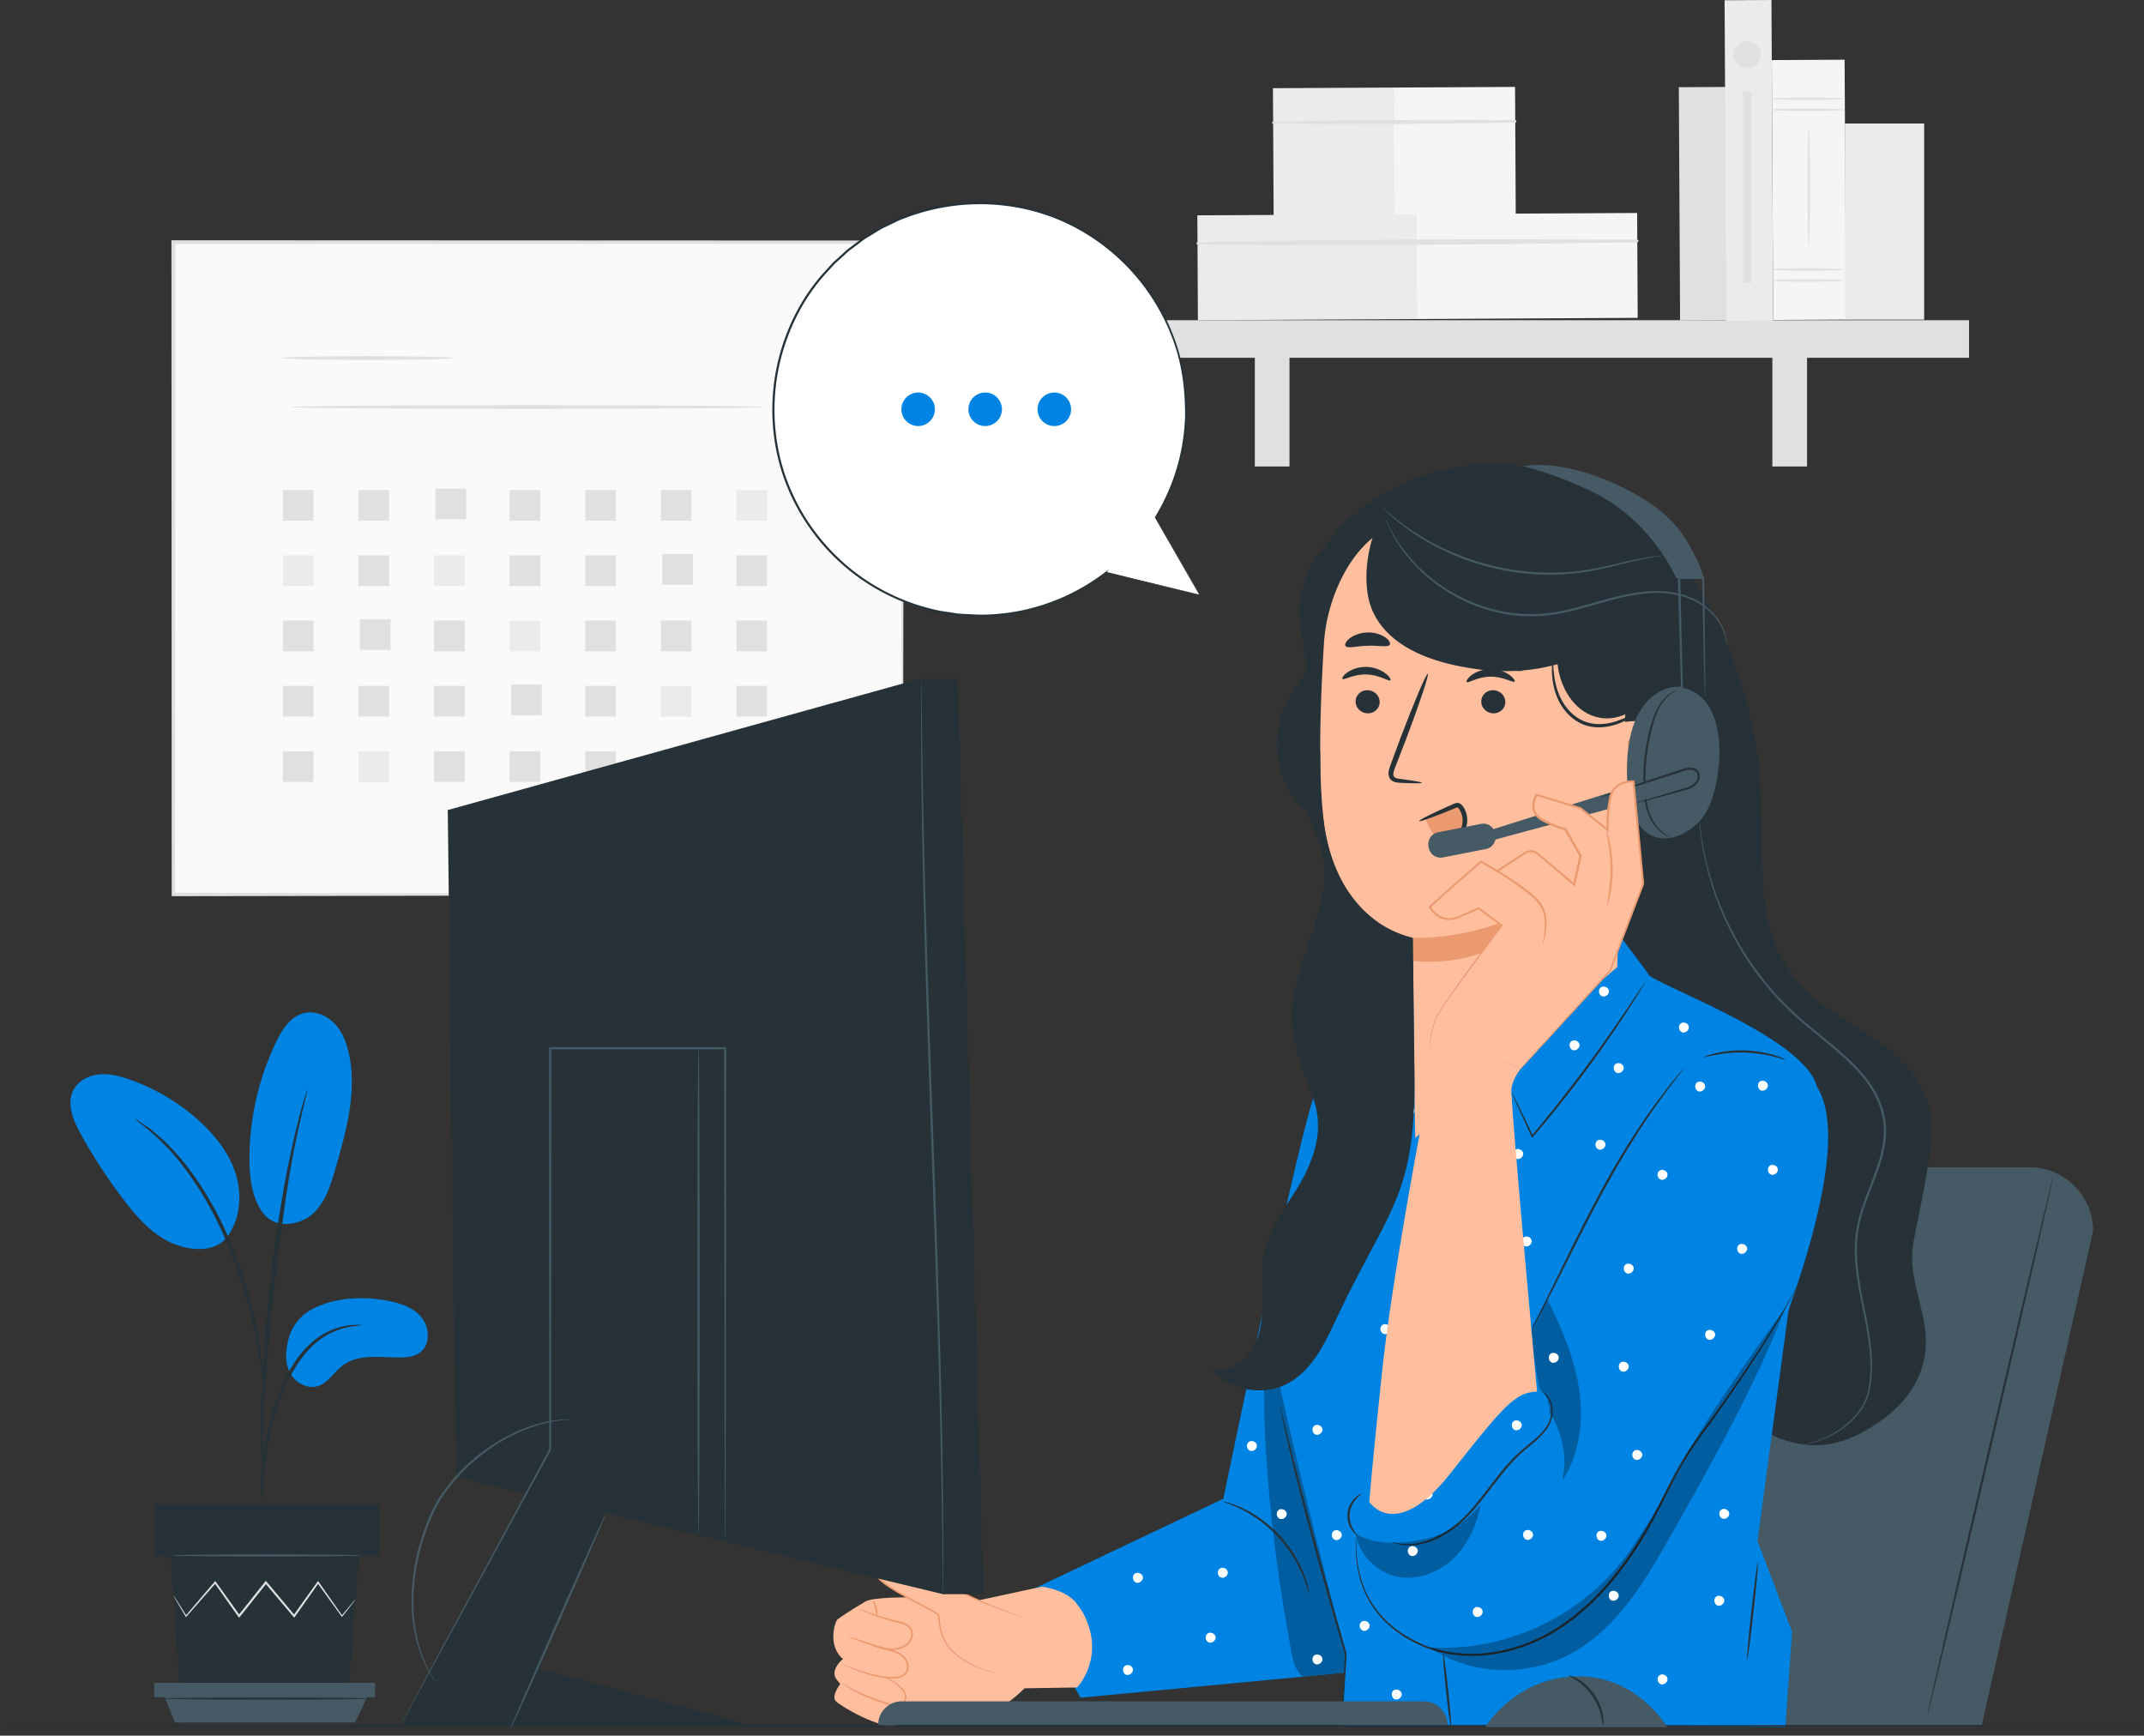 <svg width="530" height="429" fill="none" xmlns="http://www.w3.org/2000/svg"><rect width="100%" height="100%" fill="#333333" stroke="none"/><g clip-path="url(#clip0)"><path d="M223.085 59.85H42.869V221.08h180.216V59.851z" fill="#FAFAFA"/><path d="M223.086 221.09s-.031-1.038-.042-2.99c-.01-1.983-.031-4.869-.052-8.638-.021-7.568-.062-18.635-.104-32.733-.052-28.176-.124-68.426-.207-116.878l.405.405c-51.899.021-113.836.042-180.196.073h-.02l.477-.477c-.02 58.656-.041 113.856-.062 161.227l-.426-.425c53.767.093 98.761.166 130.343.218 15.8.052 28.248.083 36.761.114 4.246.021 7.506.042 9.728.052 1.09.01 1.92.021 2.512.021.582.01.883.031.883.031s-.27.021-.82.021c-.571.01-1.392.01-2.461.02-2.211.011-5.44.032-9.645.052-8.492.031-20.908.063-36.668.115-31.654.051-76.741.124-130.623.218h-.425v-.426c-.02-47.372-.042-102.571-.063-161.228v-.478h.498c66.361.031 128.298.052 180.196.073h.405v.405c-.083 48.555-.156 88.898-.207 117.126-.042 14.057-.084 25.093-.104 32.64-.021 3.738-.031 6.603-.052 8.565 0 1.921-.031 2.897-.031 2.897z" fill="#E0E0E0"/><path d="M111.97 88.504c0 .27-9.489.478-21.19.478-11.7 0-21.188-.218-21.188-.478 0-.27 9.478-.477 21.189-.477 11.7-.01 21.189.208 21.189.477zM188.329 100.61c0 .27-26.058.478-58.2.478-32.152 0-58.2-.218-58.2-.478 0-.27 26.058-.477 58.2-.477s58.2.207 58.2.477zM77.503 121.112h-7.59v7.589h7.59v-7.589zM96.19 121.112H88.6v7.589h7.59v-7.589zM115.219 120.771h-7.589v7.589h7.589v-7.589zM133.563 121.112h-7.589v7.589h7.589v-7.589zM152.262 121.112h-7.589v7.589h7.589v-7.589zM170.95 121.112h-7.59v7.589h7.59v-7.589z" fill="#E0E0E0"/><path d="M189.636 121.112h-7.589v7.589h7.589v-7.589zM77.503 137.258h-7.59v7.589h7.59v-7.589z" fill="#EBEBEB"/><path d="M96.19 137.258H88.6v7.589h7.59v-7.589z" fill="#E0E0E0"/><path d="M114.876 137.258h-7.589v7.589h7.589v-7.589z" fill="#EBEBEB"/><path d="M133.563 137.258h-7.589v7.589h7.589v-7.589zM152.262 137.258h-7.589v7.589h7.589v-7.589zM171.292 136.915h-7.589v7.589h7.589v-7.589zM189.636 137.258h-7.589v7.589h7.589v-7.589zM77.503 153.4h-7.59v7.589h7.59V153.4zM96.532 153.047h-7.59v7.589h7.59v-7.589zM114.876 153.4h-7.589v7.589h7.589V153.4z" fill="#E0E0E0"/><path d="M133.563 153.4h-7.589v7.589h7.589V153.4z" fill="#EBEBEB"/><path d="M152.262 153.4h-7.589v7.589h7.589V153.4zM170.95 153.4h-7.59v7.589h7.59V153.4zM189.636 153.4h-7.589v7.589h7.589V153.4zM77.503 169.534h-7.59v7.589h7.59v-7.589zM96.19 169.534H88.6v7.589h7.59v-7.589zM114.876 169.534h-7.589v7.589h7.589v-7.589zM133.919 169.191h-7.589v7.589h7.589v-7.589zM152.262 169.534h-7.589v7.589h7.589v-7.589z" fill="#E0E0E0"/><path d="M170.95 169.534h-7.59v7.589h7.59v-7.589z" fill="#EBEBEB"/><path d="M189.636 169.534h-7.589v7.589h7.589v-7.589zM77.503 185.676h-7.59v7.589h7.59v-7.589z" fill="#E0E0E0"/><path d="M96.19 185.676H88.6v7.589h7.59v-7.589z" fill="#EBEBEB"/><path d="M114.876 185.676h-7.589v7.589h7.589v-7.589zM133.563 185.676h-7.589v7.589h7.589v-7.589zM152.262 185.676h-7.589v7.589h7.589v-7.589zM171.292 185.335h-7.589v7.589h7.589v-7.589zM189.636 185.676h-7.589v7.589h7.589v-7.589zM426.595 21.49l-11.586.063.309 57.628 11.586-.062-.309-57.629z" fill="#E0E0E0"/><path d="M344.667 21.638l-29.993.16.171 31.81 29.992-.16-.17-31.81z" fill="#EBEBEB"/><path d="M374.527 21.482l-29.993.16.17 31.81 29.993-.16-.17-31.81z" fill="#F5F5F5"/><path d="M314.725 30.586c19.932.166 39.907.052 59.84-.28.405-.01.405-.634 0-.634-19.933-.114-39.908-.01-59.84.364-.353.01-.353.55 0 .55z" fill="#E0E0E0"/><path d="M350.48 52.93l-54.494.293.139 25.923 54.494-.292-.139-25.923z" fill="#EBEBEB"/><path d="M404.704 52.64l-54.493.291.139 25.923 54.493-.292-.139-25.923z" fill="#F5F5F5"/><path d="M296.019 60.424c36.201.405 72.526.041 108.717-.54.405-.01.405-.633 0-.633-36.201-.187-72.527-.166-108.717.623-.353.02-.353.55 0 .55zM486.751 79.141H275.638v9.292h211.113v-9.292z" fill="#E0E0E0"/><path d="M318.763 83.607h-8.565v31.695h8.565V83.607zM446.707 83.607h-8.575v31.695h8.575V83.607z" fill="#E0E0E0"/><path d="M437.907.002l-11.586.062.424 79.254 11.586-.062-.424-79.254z" fill="#EBEBEB"/><path d="M455.987 14.756l-17.992.096.345 64.232 17.992-.096-.345-64.232z" fill="#F5F5F5"/><path d="M455.863 27.128c0 .177-4.029.312-9.001.312-4.973 0-9.001-.135-9.001-.312 0-.176 4.028-.311 9.001-.311 4.972 0 9.001.135 9.001.311zM455.863 24.429c0 .176-4.029.311-9.001.311-4.973 0-9.001-.135-9.001-.311 0-.177 4.028-.312 9.001-.312 4.972 0 9.001.146 9.001.312zM455.863 69.32c0 .176-4.029.31-9.001.31-4.973 0-9.001-.134-9.001-.31 0-.177 4.028-.312 9.001-.312 4.972 0 9.001.145 9.001.311zM455.863 66.62c0 .176-4.029.311-9.001.311-4.973 0-9.001-.135-9.001-.311s4.028-.311 9.001-.311c4.972 0 9.001.145 9.001.311zM447.154 60.733c-.177 0-.312-6.479-.312-14.473 0-7.993.135-14.472.312-14.472.176 0 .311 6.479.311 14.472 0 7.994-.135 14.473-.311 14.473z" fill="#E0E0E0"/><path d="M475.652 30.524h-19.59v48.483h19.59V30.524z" fill="#EBEBEB"/><path d="M435.257 13.53a3.336 3.336 0 01-3.332 3.332 3.336 3.336 0 01-3.333-3.333 3.336 3.336 0 013.333-3.332 3.336 3.336 0 013.332 3.332zM432.953 22.686h-2.056V69.84h2.056V22.685z" fill="#E0E0E0"/><path d="M77.243 323.548c5.43-2.803 11.835-3.166 17.866-2.17 3.24.54 6.624 1.506 8.825 3.935 2.201 2.429 2.626 6.717.093 8.814-1.505 1.246-3.613 1.433-5.564 1.412-4.724-.052-9.956-.882-13.735 1.952-2.15 1.619-3.582 4.319-6.157 5.108-2.512.778-5.357-.706-6.696-2.98-1.34-2.273-1.38-5.108-.758-7.672 0 0 .654-5.575 6.126-8.399zM64.792 299.513c3.322 4.745 9.78 3.177 12.77.281 2.99-2.897 4.256-7.091 5.409-11.099 2.636-9.146 5.284-18.738 3.332-28.051-.581-2.782-1.63-5.564-3.582-7.63-1.951-2.066-4.962-3.291-7.713-2.565-3.26.862-5.274 4.049-6.738 7.081a67.005 67.005 0 00-6.613 28.695c-.01 4.63.53 9.468 3.135 13.288zM55.668 306.324c3.602-4.278 4.288-10.528 2.689-15.885-1.61-5.367-5.233-9.924-9.406-13.651a50.694 50.694 0 00-16.85-9.946c-2.44-.851-5.003-1.537-7.578-1.287-2.575.249-5.16 1.557-6.364 3.851-1.775 3.385-.073 7.485 1.765 10.828a128.42 128.42 0 0011.067 16.85c3.322 4.277 7.121 8.492 12.177 10.433 5.056 1.931 10.31 1.703 12.988-1.796" fill="#0084E4"/><path d="M64.577 371.096c.062 0 .166-.768.3-2.16.157-1.567.343-3.54.572-5.886.27-2.471.633-5.419 1.318-8.627.686-3.198 1.755-6.665 3.136-10.185 1.422-3.498 3.166-6.675 5.2-9.219 2.025-2.554 4.372-4.402 6.572-5.471a18.341 18.341 0 015.534-1.723c1.38-.146 2.149-.249 2.149-.312 0-.062-.768-.072-2.18-.031-1.402.094-3.457.447-5.772 1.506-2.326 1.027-4.818 2.906-6.936 5.512-2.138 2.596-3.934 5.845-5.388 9.406-1.401 3.582-2.46 7.08-3.114 10.351-.654 3.26-.955 6.239-1.153 8.741-.186 2.502-.259 4.526-.29 5.918-.031 1.401-.01 2.169.052 2.18z" fill="#263238"/><path d="M64.98 366.559c.031 0 .052-.342.063-.996 0-.748 0-1.703-.01-2.866-.011-2.481-.011-6.073.124-10.516.218-8.877.986-18.428 2.46-31.883 1.402-12.655 3.27-27.397 5.253-36.969.426-2.18.852-4.142 1.257-5.855.384-1.723.716-3.208 1.027-4.402l.665-2.782c.145-.644.207-.976.176-.987-.03-.01-.145.312-.342.935-.218.716-.488 1.63-.83 2.741-.374 1.193-.748 2.668-1.174 4.381a122.965 122.965 0 00-1.38 5.845c-1.963 8.679-4.029 20.815-5.524 34.311-1.474 13.496-2.149 25.778-2.2 34.675-.053 4.443.04 8.046.155 10.538.073 1.162.125 2.107.176 2.855.032.643.073.986.104.975z" fill="#263238"/><path d="M65.032 342.867c.062 0 .052-1.059-.02-2.99-.115-1.92-.375-4.692-.915-8.097-.57-3.395-1.37-7.423-2.636-11.794-.55-2.004-1.828-6.8-4.932-13.964-4.09-9.706-9.655-17.638-14.482-22.559-1.132-1.308-2.398-2.242-3.405-3.166-.52-.447-.987-.883-1.454-1.236-.477-.322-.913-.633-1.318-.913-1.589-1.09-2.482-1.662-2.513-1.61-.145.198 3.561 2.378 8.243 7.361 4.662 4.973 10.07 12.853 14.13 22.476 2.263 5.222 3.841 9.873 4.962 13.829 1.298 4.339 2.15 8.326 2.803 11.679.613 3.364.976 6.115 1.194 8.015.156 1.921.28 2.969.343 2.969zM42.13 384.666l2.378 32.526h41.786l2.377-32.526h-46.54zM93.655 371.842H38.102v12.821h55.553v-12.821z" fill="#263238"/><path d="M38.102 415.944v3.561h54.639v-3.561H38.102z" fill="#455A64"/><path d="M43.272 425.752l-2.564-6.25h50.04l-2.99 6.25H43.272z" fill="#455A64"/><path d="M87.893 395.295c.01.01-.052.114-.197.301-.166.218-.374.488-.623.831-.592.757-1.412 1.806-2.43 3.114l-.103.135-.104-.145c-1.526-2.118-3.572-4.942-5.98-8.274h.343c-1.776 2.522-3.759 5.325-5.887 8.336l-.187.26-.207-.25c-2.17-2.585-4.537-5.388-6.987-8.305h.405c-.125.156-.25.322-.385.488-2.17 2.72-4.256 5.347-6.239 7.828l-.208.259-.197-.27c-2.118-3-4.1-5.803-5.886-8.336l.342.021c-2.907 3.311-5.367 6.114-7.257 8.264l-.135.145-.093-.166c-.955-1.609-1.723-2.886-2.273-3.821-.24-.415-.426-.747-.582-1.017-.125-.229-.187-.353-.176-.363.01-.011.093.103.238.321.166.26.384.582.644.976.581.914 1.38 2.17 2.388 3.748l-.228-.021c1.858-2.18 4.277-5.014 7.142-8.367l.177-.208.166.228c1.806 2.523 3.8 5.316 5.938 8.295l-.405-.01c1.973-2.492 4.07-5.118 6.23-7.838.134-.166.259-.332.383-.478l.198-.249.207.249c2.44 2.917 4.797 5.731 6.966 8.326l-.394.011c2.149-3.001 4.153-5.793 5.948-8.295l.177-.239.166.239c2.357 3.363 4.36 6.218 5.855 8.357l-.207-.01c1.07-1.277 1.91-2.295 2.533-3.032.27-.322.498-.581.675-.789.155-.166.238-.259.249-.249z" fill="#E0E0E0"/><path d="M89.252 384.449c0 .145-10.475.26-23.38.26-12.914 0-23.39-.115-23.39-.26 0-.145 10.465-.26 23.39-.26 12.905 0 23.38.125 23.38.26z" fill="#455A64"/><path d="M91.361 419.845c0 .146-11.378.26-25.414.26-14.036 0-25.415-.114-25.415-.26 0-.145 11.379-.259 25.415-.259s25.414.114 25.414.259z" fill="#263238"/><path d="M489.906 426.346H361.401l27.497-122.11c0-8.669 7.028-15.707 15.707-15.707h97.101c8.668 0 15.707 7.028 15.707 15.707l-27.497 122.11h-.01z" fill="#455A64"/><path d="M507.509 291.029c.142.033-6.713 29.935-15.318 66.785-8.607 36.86-15.702 66.696-15.844 66.663-.141-.033 6.713-29.935 15.318-66.785 8.605-36.85 15.703-66.696 15.844-66.663zM415.791 138.932c11.773 16.788 18.635 36.97 19.528 57.453.602 13.807-1.256 28.518 5.295 40.696 9.406 17.462 29.743 16.86 35.972 35.692 2.71 8.192-2.284 26.204-3.633 34.727-1.526 9.686 4.391 17.815 2.865 27.491-1.401 8.876-8.046 15.209-16.019 19.341-7.101 3.675-13.662 3.769-21.044.717-14.067-5.825-25.777-11.971-35.806-23.432-14.078-16.092-18.324-38.371-20.732-59.622a523.044 523.044 0 013.187-140.932" fill="#263238"/><path d="M445.888 357.01s.156-.052.457-.114c.301-.073.758-.145 1.329-.311a22.283 22.283 0 004.858-1.942c1.994-1.079 4.35-2.668 6.416-5.149 1.018-1.236 1.952-2.72 2.513-4.454.529-1.734.768-3.685.882-5.71.197-4.069-.415-8.523-1.349-13.226-.904-4.713-2.129-9.738-2.43-15.178-.145-2.71-.021-5.534.592-8.326.581-2.803 1.588-5.534 2.637-8.285 1.059-2.751 2.17-5.523 2.969-8.43.758-2.907 1.225-5.99.716-9.032-.446-3.052-1.692-5.897-3.363-8.388-1.672-2.502-3.758-4.672-5.887-6.665-4.287-4.008-8.928-7.309-12.894-11.026-8.004-7.371-13.392-15.759-16.797-23.193-1.703-3.727-3.001-7.215-3.862-10.35-.499-1.547-.779-3.042-1.142-4.392-.27-1.37-.509-2.616-.727-3.737-.332-2.263-.571-4.028-.633-5.232-.042-.582-.083-1.039-.104-1.371-.021-.311-.021-.467-.021-.467s.031.156.073.467c.041.332.093.779.155 1.36.104 1.204.374 2.949.738 5.212.228 1.121.487 2.367.778 3.716.374 1.34.665 2.824 1.173 4.361.893 3.114 2.212 6.582 3.925 10.278 3.436 7.371 8.824 15.686 16.787 22.985 3.945 3.675 8.596 6.976 12.925 11.004 2.149 2.014 4.267 4.205 5.97 6.759 1.713 2.543 3 5.471 3.457 8.617.529 3.135.041 6.301-.737 9.25-.821 2.948-1.942 5.741-3.001 8.482-1.048 2.74-2.055 5.45-2.626 8.201-.602 2.741-.727 5.513-.592 8.191.28 5.378 1.485 10.393 2.367 15.127.903 4.723 1.516 9.219 1.287 13.33-.124 2.055-.373 3.997-.934 5.793-.581 1.785-1.557 3.291-2.606 4.537-2.128 2.512-4.526 4.08-6.551 5.138-2.035 1.07-3.758 1.589-4.931 1.859-1.184.27-1.817.311-1.817.311z" fill="#455A64"/><path d="M252.589 394.106l49.822-23.66s19.403-94.204 23.068-101.284c3.665-7.07 19.009-13.185 19.009-13.185l-2.564 127.571-4.547 29.421-70.264 6.655-14.524-25.518z" fill="#0084E4"/><path d="M210.063 416.427c-.27-.011-1.661.862-.498 3.042 1.163 2.19 9.593 9.426 12.074 6.904 2.481-2.523-1.308-5.596-1.308-5.596l-10.268-4.35z" fill="#FFBE9D"/><path d="M220.696 420.881s10.184 1.287 14.108 2.772c4.257 1.619 9.448.519 12.936-1.848 3.488-2.367 5.523-4.506 5.523-4.506l12.998-.207s6.239-6.468 2.533-16.103c-.644-1.681-1.339-3.01-2.979-5.076-1.547-1.672-3.987-3.021-8.192-3.748l-15.437 3.333s-23.92-1.713-28.176.301c0 0-5.347 3.166-6.997 4.495-.623.498-2.513 6.592 1.37 9.748 0 0-3.385 2.7-1.557 5.108l.882 1.069s-2.274 2.949-1.111 4.236c1.173 1.288 11.41 7.278 15.064 5.856 3.675-1.423.654-4.807-.965-5.43z" fill="#FFBE9D"/><path d="M210.957 404.799c.01-.031.456.146 1.266.457.81.311 1.973.747 3.447 1.215.737.238 1.547.467 2.419.706.872.238 1.827.425 2.813.747.976.322 2.035.789 2.803 1.692.737.872 1.236 2.18.748 3.416-.239.612-.727 1.069-1.267 1.36-.55.28-1.131.415-1.702.477-1.153.104-2.222-.031-3.25-.176-2.045-.311-3.82-.862-5.274-1.37a55.197 55.197 0 01-3.415-1.35c-.8-.343-1.225-.55-1.215-.571.01-.031.467.125 1.277.426.81.29 1.983.737 3.447 1.214 1.464.478 3.228.987 5.242 1.277.997.125 2.077.249 3.146.146.53-.063 1.069-.187 1.547-.436.467-.25.872-.644 1.069-1.142.405-1.018-.01-2.191-.674-2.99-.675-.81-1.672-1.267-2.606-1.589-.955-.322-1.911-.519-2.783-.778a43.577 43.577 0 01-5.834-2.098c-.8-.384-1.215-.612-1.204-.633z" fill="#EB996E"/><path d="M211.871 397.426c.011-.031.457.145 1.257.456.799.312 1.962.758 3.426 1.236a59.082 59.082 0 005.18 1.484c.976.25 2.097.447 3.021 1.225.457.385.8.945.883 1.568a3.324 3.324 0 01-.26 1.817c-.509 1.163-1.588 1.91-2.668 2.274-1.09.373-2.222.394-3.249.259-2.066-.311-3.759-1.048-5.222-1.516-1.402-.488-2.565-.892-3.447-1.204-.81-.291-1.256-.467-1.246-.498.01-.031.467.093 1.298.342.893.281 2.066.644 3.488 1.08 1.474.426 3.198 1.132 5.18 1.412.987.125 2.046.093 3.063-.26.997-.342 1.962-1.027 2.409-2.045.467-1.007.311-2.242-.509-2.896-.789-.675-1.869-.903-2.845-1.153a56.172 56.172 0 01-5.191-1.578 48.502 48.502 0 01-3.384-1.37c-.768-.384-1.194-.602-1.184-.633z" fill="#EB996E"/><path d="M216.782 399.535c-.125 0-.187-.934-.467-2.045-.26-1.111-.623-1.972-.52-2.035.094-.052.655.758.935 1.931.291 1.173.166 2.16.052 2.149z" fill="#EB996E"/><path d="M252.731 399.831l-9.084-3.499s-25.217-11.772-25.643-11.129c-.425.633-1.796.571-1.495 3.644.301 3.073 14.991 9.271 15.459 10.34.467 1.07-.312 6.447 5.118 10.309 5.429 3.862 9.343 3.945 9.343 3.945" fill="#FFBE9D"/><path d="M246.431 413.437c0 .01-.072.01-.218.01-.145-.01-.353-.021-.633-.062-.55-.073-1.36-.239-2.356-.571-1.007-.322-2.201-.82-3.52-1.537-1.308-.727-2.782-1.599-4.184-2.896-1.401-1.288-2.543-3.136-3.093-5.305-.291-1.08-.395-2.253-.54-3.395a2.196 2.196 0 00-.094-.395c-.031-.083-.124-.155-.239-.238a9.657 9.657 0 00-.737-.478c-.519-.301-1.059-.592-1.598-.893-2.191-1.163-4.516-2.346-6.863-3.696-1.173-.675-2.356-1.391-3.498-2.211-.571-.415-1.132-.851-1.641-1.37a4.807 4.807 0 01-.695-.872c-.083-.177-.177-.353-.208-.571-.041-.208-.031-.374-.052-.561-.031-.727 0-1.505.384-2.191.198-.342.519-.602.8-.799a1.78 1.78 0 00.353-.301c.031-.021-.021.01.083-.083.114-.073.135-.052.176-.052.094-.01.114.01.177.01.093.021.187.042.27.063 1.37.425 2.616.965 3.872 1.484a348.861 348.861 0 017.143 3.125 852.876 852.876 0 0111.98 5.513c.851.394 1.661.799 2.429 1.121.79.311 1.527.602 2.222.872 1.381.55 2.564 1.017 3.551 1.412.944.384 1.702.685 2.242.903.239.104.426.177.582.249.124.063.197.094.186.094 0 .01-.072-.011-.207-.052-.156-.052-.353-.125-.592-.208-.55-.197-1.308-.477-2.274-.83-.996-.374-2.2-.82-3.581-1.34-.696-.259-1.443-.55-2.232-.84-.789-.322-1.589-.717-2.45-1.101-3.426-1.547-7.496-3.395-12.022-5.43a386.066 386.066 0 00-7.143-3.104c-1.246-.508-2.523-1.059-3.821-1.464-.083-.02-.155-.041-.238-.051a.818.818 0 01-.083-.011c0-.01 0 .031-.011-.031-.031-.083 0-.062-.021-.104l-.031-.031c.291.197.073.062.135.114l-.02.031c-.135.177-.302.291-.436.395-.291.208-.53.394-.686.675-.322.55-.363 1.266-.332 1.952.021.373.042.654.208.934.166.28.384.55.623.789.477.488 1.027.913 1.588 1.329 1.121.799 2.294 1.515 3.457 2.19 2.336 1.35 4.651 2.533 6.842 3.707.55.301 1.09.591 1.609.903.259.156.519.311.768.508.114.094.27.208.353.405.062.166.094.322.114.468.146 1.193.229 2.304.509 3.363.529 2.108 1.609 3.914 2.959 5.181 1.339 1.277 2.813 2.169 4.09 2.907a22.98 22.98 0 003.457 1.588c.987.343 1.776.529 2.315.633.27.052.478.083.623.104.177.031.249.031.249.042zM218.619 414.619c.01-.021.363.042.965.28a9.749 9.749 0 012.378 1.371c.457.363.934.789 1.37 1.329.415.539.841 1.266.737 2.117-.114.862-.851 1.547-1.682 1.817-.861.291-1.785.156-2.647-.083-3.384-1.028-6.322-2.273-8.357-3.353a25.039 25.039 0 01-2.346-1.391c-.54-.364-.821-.582-.8-.602.021-.032.332.145.883.467.56.311 1.37.758 2.398 1.266 2.055 1.007 5.004 2.201 8.336 3.219.82.228 1.672.342 2.398.093.727-.228 1.329-.799 1.423-1.474.104-.685-.239-1.339-.623-1.848-.395-.519-.862-.945-1.287-1.319-1.755-1.453-3.188-1.806-3.146-1.889z" fill="#EB996E"/><path opacity=".3" d="M337.013 413.001c-8.16-27.522-15.355-62.965-23.515-90.487-2.979 25.404.748 58.947 5.43 84.102.55 2.948.799 5.834 3.083 7.776l15.002-1.391z" fill="#000"/><path d="M323.653 394.105c-.115.021-.457-1.796-1.558-4.547-.54-1.381-1.339-2.959-2.336-4.63a35.866 35.866 0 00-3.83-5.056 36.267 36.267 0 00-4.755-4.205c-1.599-1.131-3.115-2.034-4.444-2.678-2.657-1.308-4.453-1.786-4.412-1.89.01-.031.457.073 1.267.301.405.104.892.26 1.443.478.55.218 1.204.436 1.868.768 1.371.602 2.928 1.495 4.568 2.616a33.746 33.746 0 014.869 4.236 33.296 33.296 0 013.862 5.16c.997 1.713 1.765 3.332 2.274 4.744.291.696.457 1.35.633 1.921.187.571.291 1.069.374 1.474.135.851.208 1.308.177 1.308z" fill="#263238"/><path d="M339.205 254.689s-26.1 58.293-26.1 68.996c0 10.704 19.559 85.068 19.559 85.068-.186 2.949-.944 17.774-.944 17.774l109.62.373 1.672-23.566-8.555-22.456 8.544-63.474s5.752-36.855 6.261-47.164c.643-12.894-43.053-27.843-41.86-29.629l-7.547-10.101-43.219 35.09-8.544-24.667-10.237 9.676 1.35 4.08z" fill="#0084E4"/><path d="M410.995 270.199c-11.867 20.078-33.575 56.663-33.575 56.663l-38.91 44.361s-2.544 22.549 2.543 29.453 13.818 11.638 13.818 11.638 10.278 0 23.318-10.911c13.049-10.911 49.043-55.999 49.043-55.999l12.364-14.908s14.742-36.212 11.991-54.65c-1.059-7.111-4.09-10.06-8.118-13.319-10.154-8.181-25.84-3.551-32.474 7.672z" fill="#0084E4"/><path d="M444.173 317.903c.01 0-.052.145-.176.415-.146.291-.333.686-.571 1.184a101.5 101.5 0 01-2.388 4.454c-2.149 3.83-5.482 9.25-9.852 15.769-2.191 3.26-4.631 6.8-7.309 10.559-2.658 3.779-5.741 7.63-8.264 12.157-2.575 4.485-4.796 9.468-7.547 14.42-2.752 4.942-6.001 9.852-9.884 14.441-3.893 4.578-8.295 8.565-13.112 11.586-4.796 3.042-10.029 5.014-15.178 5.876-5.149.893-10.226.602-14.701-.623-2.252-.592-4.329-1.495-6.218-2.523-1.9-1.017-3.623-2.18-5.118-3.467-1.516-1.267-2.814-2.648-3.862-4.091-1.09-1.412-1.89-2.896-2.554-4.318-1.277-2.876-1.817-5.544-2.087-7.724-.218-2.191-.228-3.904-.177-5.056.032-.561.063-.997.073-1.319.021-.291.031-.446.042-.446.01 0 .01.155.01.446-.01.322-.01.758-.021 1.308-.02 1.153.021 2.855.281 5.025.311 2.159.872 4.807 2.159 7.631.675 1.391 1.474 2.855 2.554 4.235 1.038 1.412 2.336 2.762 3.831 3.997 1.484 1.267 3.197 2.398 5.076 3.395 1.88 1.007 3.914 1.879 6.136 2.461 4.423 1.183 9.427 1.453 14.503.56 5.087-.872 10.237-2.813 14.971-5.834 4.755-2.99 9.115-6.946 12.977-11.493 3.851-4.558 7.091-9.437 9.842-14.347 2.751-4.911 4.973-9.905 7.578-14.41 2.544-4.558 5.669-8.42 8.327-12.168a470.441 470.441 0 007.36-10.506c4.402-6.489 7.786-11.866 9.987-15.656a116.788 116.788 0 002.471-4.401c.26-.488.467-.872.623-1.153.125-.249.208-.384.218-.384z" fill="#263238"/><path d="M336.558 369.219c.041.083-.55.415-1.267 1.214-.716.779-1.505 2.097-1.661 3.707-.145 1.609.395 3.052.955 3.945.561.913 1.08 1.36 1.028 1.422-.031.052-.664-.301-1.339-1.215-.675-.893-1.329-2.439-1.173-4.204.166-1.765 1.09-3.167 1.92-3.925.831-.778 1.516-.996 1.537-.944zM343.711 381.004c.011-.02.218.032.613.146.197.052.436.135.726.197.301.052.634.114 1.007.187 1.516.249 3.79.218 6.416-.592 2.617-.841 5.534-2.45 8.264-4.858 2.731-2.409 5.181-5.627 7.745-8.981 2.554-3.374 5.129-6.54 7.973-8.918 1.412-1.183 2.793-2.232 3.956-3.363 1.152-1.121 2.076-2.336 2.595-3.582.976-2.554.322-4.962-.602-6.125-.955-1.204-1.921-1.329-1.879-1.402 0-.02.218.032.602.177.374.176.924.477 1.433 1.1 1.017 1.194 1.775 3.675.789 6.395-.53 1.329-1.475 2.596-2.637 3.759-1.163 1.173-2.554 2.242-3.945 3.426-2.783 2.356-5.316 5.492-7.87 8.866-2.564 3.363-5.045 6.592-7.838 9.032-2.793 2.429-5.793 4.038-8.482 4.848-2.699.789-5.035.758-6.561.436-.374-.083-.706-.166-1.007-.239-.291-.083-.53-.187-.716-.249-.385-.166-.582-.249-.582-.26zM416.278 264.031c.011.011-.135.229-.436.623-.332.436-.778 1.007-1.329 1.734-1.183 1.474-2.813 3.675-4.796 6.416-3.935 5.502-8.98 13.392-13.849 22.497-4.89 9.095-8.949 17.535-12.053 23.556-1.547 3.021-2.814 5.451-3.727 7.112-.436.789-.789 1.422-1.059 1.91-.249.436-.384.654-.405.644-.021-.011.093-.25.301-.696.249-.498.56-1.142.965-1.952.872-1.754 2.087-4.194 3.572-7.184 3.01-6.063 7.007-14.534 11.918-23.649 4.879-9.126 9.987-17.006 14.015-22.466 2.025-2.72 3.706-4.89 4.942-6.323.581-.695 1.048-1.246 1.412-1.671.332-.374.509-.561.529-.551z" fill="#263238"/><path opacity=".3" d="M335.27 379.195c5.066 2.741 10.621 2.45 16.268 1.339 5.648-1.11 10.88-4.235 14.535-8.689-.987 4.931-3.094 9.759-6.697 13.268-3.602 3.509-8.803 5.554-13.755 4.651-4.952-.903-9.946-5.554-10.351-10.569zM383.13 349.246c3.187 4.879 4.319 11.046 3.083 16.735 4.288-6.561 5.295-14.877 4.142-22.632-1.152-7.755-4.308-15.064-7.817-22.082 0 0-3.872 6.53-3.904 7.257-.186 3.768 1.205 10.88 1.931 14.586 1.952 1.838 2.876 4.703 2.357 7.329M352.421 406.366c10.319 8.045 25.622 8.419 36.917 1.816 10.87-6.364 17.566-17.825 23.774-28.778 9.613-16.963 21.355-37.945 28.228-56.196 0 0-19.258 26.276-25.062 37.603-4.381 8.544-7.744 14.181-13.132 22.123-10.839 15.967-30.46 25.518-49.718 24.221" fill="#000"/><path d="M331.716 426.528c-.01 0-.021-.115-.021-.322 0-.249.011-.561.021-.945.031-.882.073-2.087.135-3.602.145-3.156.353-7.589.592-12.915l.01.072a1053.612 1053.612 0 01-6.302-21.936c-2.99-10.818-5.512-20.66-7.215-27.813-.851-3.581-1.505-6.478-1.921-8.492-.197-.966-.353-1.744-.477-2.315-.104-.53-.145-.81-.125-.82.021 0 .104.27.239.789.145.571.332 1.339.571 2.294.509 2.045 1.215 4.921 2.087 8.451 1.796 7.132 4.37 16.943 7.36 27.76a1848.023 1848.023 0 006.209 21.958l.01.041v.031c-.322 5.326-.592 9.749-.779 12.905-.103 1.505-.186 2.71-.249 3.592-.031.384-.062.685-.083.945-.031.207-.052.322-.062.322zM441.379 261.906c-.031.083-1.121-.301-2.927-.748a34.514 34.514 0 00-7.153-.986 34.423 34.423 0 00-7.205.561c-1.827.342-2.938.654-2.959.571-.01-.031.259-.156.747-.332.488-.187 1.225-.395 2.139-.623 1.827-.447 4.423-.81 7.298-.727 2.876.093 5.44.613 7.236 1.163.904.27 1.61.529 2.098.747.487.208.747.343.726.374zM406.665 242.76c.021.011-.083.198-.28.54-.229.395-.53.883-.883 1.485a207.406 207.406 0 01-3.394 5.378 299.43 299.43 0 01-12.105 17.161 302.129 302.129 0 01-11.047 13.683l-.218.259-.145-.311c-1.505-3.302-2.751-6.042-3.665-8.025-.405-.914-.726-1.661-.976-2.232-.218-.519-.321-.789-.301-.8.021-.01.166.249.426.748l1.09 2.18c.945 1.962 2.253 4.672 3.831 7.952l-.363-.052a389.154 389.154 0 0010.942-13.724c4.962-6.52 9.208-12.604 12.219-17.047 1.464-2.18 2.668-3.976 3.54-5.284.395-.582.717-1.059.966-1.433.218-.322.342-.488.363-.478zM431.89 410.166c-.145-.021.332-5.409 1.059-12.032.737-6.634 1.453-11.991 1.599-11.981.145.021-.332 5.409-1.059 12.033-.727 6.634-1.443 11.991-1.599 11.98zM356.76 408.753c.145-.021.705 4.039 1.235 9.043.54 5.014.851 9.084.696 9.105-.146.02-.706-4.039-1.236-9.043-.529-5.014-.841-9.094-.695-9.105z" fill="#263238"/><path d="M412.207 290.173c-.135-.862-1.329-1.329-2.014-.799l-.073.062c-.643.581-.405 1.837.416 2.128.82.291 1.806-.529 1.671-1.391zM401.381 263.794c-.135-.861-1.329-1.328-2.014-.799l-.073.062c-.643.582-.405 1.838.415 2.129.831.28 1.807-.54 1.672-1.392zM376.537 285.032c-.135-.862-1.329-1.329-2.014-.8l-.073.063c-.644.581-.405 1.837.415 2.128.831.291 1.807-.53 1.672-1.391zM349.679 274.372c-.135-.862-1.328-1.329-2.014-.799l-.072.062c-.644.581-.405 1.838.415 2.128.831.281 1.817-.54 1.671-1.391zM344.934 263.857c-.135-.862-1.329-1.329-2.014-.8l-.072.062c-.644.582-.405 1.838.415 2.129.82.28 1.806-.54 1.671-1.391zM346.991 251.701c-.135-.862-1.329-1.329-2.014-.8l-.073.062c-.643.582-.404 1.838.416 2.129.83.28 1.816-.53 1.671-1.391zM332.123 268.415c-.135-.862-1.329-1.329-2.014-.799l-.073.062c-.643.581-.404 1.838.416 2.128.82.281 1.806-.529 1.671-1.391zM366.569 273.229c-.134-.862-1.328-1.329-2.014-.799l-.072.062c-.644.581-.405 1.838.415 2.128.831.291 1.817-.529 1.671-1.391zM337.408 294.895c-.135-.861-1.329-1.329-2.014-.799l-.073.062c-.643.582-.405 1.838.416 2.129.82.28 1.806-.53 1.671-1.392zM310.705 357.207c-.135-.862-1.328-1.329-2.014-.799l-.072.062c-.644.581-.405 1.838.415 2.128.82.281 1.806-.529 1.671-1.391zM320.237 321.268c-.135-.862-1.329-1.329-2.014-.8l-.073.063c-.644.581-.405 1.837.415 2.128.82.29 1.807-.53 1.672-1.391zM390.449 258.167c-.135-.862-1.329-1.329-2.014-.8l-.073.062c-.643.582-.405 1.838.416 2.129.83.28 1.816-.53 1.671-1.391zM423.971 329.73c-.135-.862-1.329-1.329-2.014-.8l-.073.062c-.644.582-.405 1.838.415 2.129.82.28 1.807-.54 1.672-1.391zM437.021 268.144c-.135-.862-1.329-1.329-2.014-.8l-.072.063c-.644.581-.405 1.837.415 2.128.83.28 1.806-.53 1.671-1.391zM431.893 308.475c-.135-.861-1.329-1.328-2.014-.799l-.073.062c-.643.582-.405 1.838.416 2.129.83.28 1.816-.54 1.671-1.392zM402.616 337.597c-.135-.862-1.329-1.329-2.014-.799l-.073.062c-.644.581-.405 1.837.415 2.128.821.28 1.807-.54 1.672-1.391zM403.851 313.355c-.135-.861-1.329-1.329-2.014-.799l-.073.062c-.644.582-.405 1.838.415 2.128.82.281 1.807-.539 1.672-1.391zM421.509 268.351c-.135-.862-1.329-1.329-2.014-.799l-.073.062c-.644.581-.405 1.838.415 2.128.831.291 1.807-.529 1.672-1.391zM397.726 244.868c-.135-.862-1.329-1.329-2.014-.8l-.073.062c-.643.582-.405 1.838.416 2.129.83.28 1.816-.53 1.671-1.391zM396.863 282.73c-.135-.862-1.329-1.329-2.014-.8l-.073.062c-.643.582-.404 1.838.416 2.129.83.28 1.806-.53 1.671-1.391zM366.509 398.226c-.135-.862-1.329-1.329-2.014-.799l-.073.062c-.644.581-.405 1.838.415 2.128.82.281 1.807-.529 1.672-1.391zM331.677 379.227c-.135-.861-1.329-1.328-2.014-.799l-.072.062c-.644.582-.405 1.838.415 2.129.82.29 1.806-.53 1.671-1.392zM303.512 388.54c-.135-.861-1.329-1.329-2.014-.799l-.072.062c-.644.582-.405 1.838.415 2.128.83.281 1.806-.529 1.671-1.391zM300.501 404.58c-.135-.861-1.329-1.328-2.014-.799l-.073.062c-.644.582-.405 1.838.415 2.129.82.28 1.807-.53 1.672-1.392zM326.9 409.959c-.135-.862-1.329-1.329-2.014-.799l-.073.062c-.643.581-.404 1.838.416 2.128.83.281 1.806-.54 1.671-1.391zM318.077 374.036c-.135-.861-1.329-1.328-2.014-.799l-.073.062c-.643.582-.405 1.838.416 2.129.82.28 1.806-.54 1.671-1.392zM350.469 383.164c-.135-.862-1.329-1.329-2.015-.8l-.072.063c-.644.581-.405 1.837.415 2.128.82.28 1.806-.53 1.672-1.391zM427.469 373.974c-.135-.861-1.329-1.328-2.014-.799l-.073.062c-.643.582-.405 1.838.416 2.129.83.28 1.816-.53 1.671-1.392zM379.829 419.633c-.135-.862-1.329-1.329-2.015-.799l-.072.062c-.644.581-.405 1.838.415 2.128.82.281 1.806-.54 1.672-1.391zM400.144 394.22c-.135-.861-1.329-1.329-2.014-.799l-.073.062c-.643.582-.405 1.838.416 2.128.83.281 1.816-.539 1.671-1.391zM412.217 414.889c-.135-.862-1.329-1.329-2.014-.8l-.073.063c-.643.581-.405 1.837.415 2.128.821.28 1.807-.54 1.672-1.391zM378.633 306.64c-.134-.862-1.328-1.329-2.014-.799l-.072.062c-.644.581-.405 1.837.415 2.128.82.291 1.806-.529 1.671-1.391zM405.958 359.41c-.134-.862-1.328-1.329-2.014-.8l-.072.063c-.644.581-.405 1.837.415 2.128.831.28 1.817-.53 1.671-1.391zM397.104 379.393c-.135-.862-1.329-1.329-2.014-.799l-.073.062c-.644.581-.405 1.838.415 2.128.82.291 1.807-.529 1.672-1.391zM426.245 395.445c-.135-.862-1.329-1.329-2.014-.799l-.073.062c-.643.581-.405 1.838.416 2.128.82.291 1.806-.529 1.671-1.391zM346.502 418.626c-.135-.862-1.329-1.329-2.014-.8l-.072.062c-.644.582-.405 1.838.415 2.129.82.28 1.806-.53 1.671-1.391zM280.059 412.563c-.135-.862-1.329-1.329-2.014-.8l-.073.062c-.644.582-.405 1.838.415 2.129.82.28 1.807-.54 1.672-1.391zM338.571 401.652c-.135-.862-1.329-1.329-2.014-.8l-.073.063c-.643.581-.405 1.837.416 2.128.82.28 1.806-.54 1.671-1.391zM282.519 389.775c-.134-.861-1.328-1.329-2.014-.799l-.072.062c-.644.581-.405 1.838.415 2.128.82.281 1.806-.529 1.671-1.391zM376.174 352.089c-.135-.862-1.329-1.329-2.014-.799l-.073.062c-.644.581-.405 1.837.415 2.128.82.291 1.807-.529 1.672-1.391zM356.573 294.895c-.135-.861-1.329-1.329-2.014-.799l-.072.062c-.644.582-.405 1.838.415 2.129.82.28 1.806-.53 1.671-1.392zM351.673 344.503c-.134-.862-1.328-1.329-2.014-.8l-.072.063c-.644.581-.405 1.837.415 2.128.831.28 1.806-.54 1.671-1.391zM343.7 328.316c-.135-.862-1.329-1.329-2.014-.799l-.072.062c-.644.581-.405 1.837.415 2.128.82.291 1.806-.529 1.671-1.391zM378.967 379.176c-.135-.862-1.329-1.329-2.014-.8l-.073.063c-.644.581-.405 1.837.415 2.128.82.29 1.807-.54 1.672-1.391zM354.102 369.189c-.134-.862-1.328-1.329-2.014-.8l-.072.062c-.644.582-.405 1.838.415 2.129.831.29 1.817-.53 1.671-1.391zM364.742 314.426c-.135-.862-1.329-1.329-2.014-.8l-.073.063c-.643.581-.405 1.837.416 2.128.83.28 1.806-.53 1.671-1.391zM326.9 353.2c-.135-.861-1.329-1.329-2.014-.799l-.073.062c-.643.582-.404 1.838.416 2.128.83.291 1.806-.529 1.671-1.391zM385.32 335.407c-.135-.862-1.329-1.329-2.014-.8l-.073.062c-.644.582-.405 1.838.415 2.129.821.28 1.807-.53 1.672-1.391zM439.491 288.938c-.135-.862-1.329-1.329-2.014-.799l-.073.062c-.643.581-.404 1.838.416 2.128.82.291 1.806-.529 1.671-1.391zM417.494 253.765c-.135-.861-1.329-1.328-2.014-.799l-.073.062c-.644.582-.405 1.838.415 2.129.821.28 1.807-.54 1.672-1.392zM374.866 258.167c-.135-.862-1.329-1.329-2.014-.8l-.073.062c-.644.582-.405 1.838.415 2.129.821.28 1.807-.53 1.672-1.391z" fill="#fff"/><path d="M331.375 131.87c-8.181 5.201-11.441 16.102-9.884 22.549.789 3.249 2.264 6.52 1.62 9.79-.561 2.834-2.596 5.097-4.122 7.547-5.087 8.181-4.183 19.622 2.118 26.91 6.302 7.277 17.493 9.821 26.318 5.959" fill="#263238"/><path d="M326.538 174.426c-19.891-43.748 27.418-65.726 53.237-58.438 24.262 6.852 34.613 18.926 38.6 35.152 3.996 16.237 3.799 33.814-2.565 49.282-3.135 7.62-8.783 15.365-16.974 16.32" fill="#263238"/><path d="M349.845 281.261c-.343-20.898-.581-49.614-.592-49.5 0 0-17.971-2.979-21.687-26.421-1.848-11.659-1.267-30.772-.28-46.396.882-14.067 10.205-31.322 24.22-29.837l43.759 11.056a8.249 8.249 0 017.381 8.368l-2.855 90.508" fill="#FFBE9D"/><path d="M335.102 173.261c-.073 1.578 1.204 2.938 2.845 3.052 1.64.104 3.042-1.08 3.114-2.658.073-1.578-1.204-2.938-2.844-3.052-1.651-.114-3.042 1.08-3.115 2.658zM366.165 173.261c-.073 1.578 1.204 2.938 2.844 3.052 1.641.104 3.042-1.08 3.115-2.658.073-1.578-1.204-2.938-2.845-3.052-1.65-.114-3.041 1.08-3.114 2.658zM331.864 167.799c.363.405 2.689-1.204 5.928-1.09 3.229.073 5.544 1.817 5.918 1.433.176-.166-.177-.893-1.184-1.671-.997-.779-2.699-1.568-4.713-1.63-2.014-.052-3.738.633-4.734 1.36-1.028.716-1.391 1.412-1.215 1.598zM362.573 168.568c.373.394 2.647-1.308 5.876-1.308 3.228-.052 5.616 1.598 5.959 1.204.166-.177-.208-.883-1.246-1.63-1.017-.748-2.762-1.464-4.776-1.454-2.014.021-3.706.769-4.682 1.537-.986.768-1.318 1.485-1.131 1.651zM351.485 193.485c.01-.187-1.994-.53-5.254-.945-.83-.083-1.609-.249-1.744-.81-.197-.602.156-1.485.55-2.45.779-2.004 1.589-4.09 2.44-6.291 3.395-8.96 5.845-16.32 5.482-16.455-.364-.135-3.406 7.018-6.8 15.977-.82 2.211-1.599 4.308-2.336 6.333-.312.934-.852 2.004-.426 3.239.218.613.831 1.069 1.36 1.204.53.166.997.166 1.402.198 3.28.166 5.315.186 5.326 0z" fill="#263238"/><path d="M349.253 231.772s15.77 1.018 31.394-8.378c0 0-7.931 16.31-31.394 14.119v-5.741z" fill="#EB996E"/><path d="M361.772 163.968c.321.882 3.55.467 7.339.924 3.811.384 6.863 1.495 7.371.706.229-.374-.311-1.205-1.546-2.056-1.225-.851-3.188-1.661-5.461-1.91-2.274-.249-4.36.114-5.752.675-1.391.55-2.097 1.246-1.951 1.661zM332.61 159.671c.571.737 2.803-.031 5.481-.062 2.679-.125 4.952.498 5.472-.27.228-.374-.125-1.111-1.122-1.806-.976-.696-2.616-1.257-4.453-1.205-1.838.063-3.437.727-4.371 1.474-.945.748-1.256 1.506-1.007 1.869z" fill="#263238"/><path d="M398.607 179.399c.342-.166 12.551-5.565 12.686 8.471.145 14.036-13.974 11.285-14.005 10.88-.021-.405 1.319-19.351 1.319-19.351z" fill="#FFBE9D"/><path d="M401.525 193.384c.062-.042.249.166.664.353.405.176 1.1.301 1.827.02 1.474-.56 2.699-2.927 2.741-5.46a8.242 8.242 0 00-.716-3.499c-.436-1.017-1.111-1.734-1.859-1.858a1.237 1.237 0 00-1.432.685c-.187.394-.094.675-.167.695-.041.032-.301-.228-.197-.809.052-.281.218-.613.54-.883.332-.28.831-.425 1.35-.373 1.079.062 2.066 1.048 2.574 2.149.571 1.1.914 2.47.883 3.903-.063 2.834-1.485 5.492-3.509 6.094-.987.27-1.807-.021-2.243-.353-.425-.322-.498-.633-.456-.664z" fill="#EB996E"/><path d="M346.822 122.185c-7.807 4.039-11.025 20.006-7.786 28.186 3.228 8.171 11.939 12.168 20.524 14.047 8.586 1.879 17.006 2.107 25.467-.249.591 5.689 4.007 11.544 9.53 13.039 7.319 1.993 14.69-4.713 16.31-12.115 1.63-7.402-.81-15.023-3.219-22.217" fill="#263238"/><path d="M408.751 173.119c.031.041-.353.405-1.079 1.028a37.355 37.355 0 01-3.24 2.439c-1.432.945-3.228 1.994-5.46 2.637-2.191.634-4.89.862-7.444-.103-2.554-.976-4.443-2.907-5.637-4.87-1.205-1.993-1.755-4.028-2.025-5.73a20.96 20.96 0 01-.218-4.07c.042-.955.135-1.484.187-1.484.156 0-.01 2.128.602 5.44.332 1.64.914 3.581 2.087 5.44 1.163 1.837 2.948 3.623 5.295 4.505 2.336.893 4.848.717 6.955.146 2.129-.571 3.904-1.537 5.347-2.409 2.865-1.786 4.547-3.083 4.63-2.969z" fill="#263238"/><path d="M352.438 202.498c.467 1.194.955 2.409 1.744 3.416.789 1.007 1.942 1.817 3.229 1.869 1.37.062 2.679-.748 3.447-1.879.758-1.132 1.017-2.554.955-3.914-.052-1.236-.623-2.71-1.848-2.855-.509-.063-1.018.135-1.495.332-2.149.872-4.298 1.744-6.457 2.616" fill="#EB996E"/><path d="M355.015 207.813c.031-.207 1.453.374 3.447-.425.965-.385 2.024-1.153 2.606-2.368.581-1.193.695-2.813.083-4.225a4.886 4.886 0 00-.561-.965c-.26-.27-.208-.26-.488-.218-.26.072-.685.27-1.038.405-.364.145-.716.29-1.059.436-1.381.56-2.637 1.048-3.686 1.443-2.117.789-3.446 1.204-3.519 1.059-.062-.146 1.163-.831 3.198-1.807a161.481 161.481 0 014.64-2.139c.374-.155.665-.321 1.184-.487.249-.073.612-.115.955.031.342.135.55.373.716.56.291.384.54.779.727 1.225.758 1.765.571 3.717-.197 5.16-.789 1.474-2.139 2.305-3.281 2.647-1.163.353-2.159.27-2.793.104-.654-.156-.955-.374-.934-.436z" fill="#263238"/><path d="M414.348 169.785c-1.443-.104-13.029 1.402-12.116 22.944.852 20.13 14.971 15.697 19.476 8.118 4.267-7.174 6.738-30.065-7.36-31.062z" fill="#455A64"/><path d="M421.51 172.33c-.01 0-.031-.197-.051-.571-.021-.415-.042-.965-.073-1.64-.042-1.485-.104-3.561-.177-6.136-.103-5.294-.249-12.645-.425-21.137l.259.26c-1.91 0-3.924.01-5.98.01l.27-.28c.042 1.609.094 3.301.135 5.014.198 8.087.384 15.614.54 21.916v.187l-.176.041c-2.689.634-4.817 2.191-6.157 3.966-1.37 1.775-2.045 3.654-2.46 5.201-.415 1.558-.55 2.824-.633 3.675a18.36 18.36 0 00-.073.987c-.011.218-.021.342-.031.342-.011 0-.031-.114-.042-.342-.01-.229-.01-.561 0-.987.031-.861.135-2.149.519-3.737.384-1.578 1.038-3.509 2.419-5.357 1.35-1.848 3.561-3.509 6.343-4.184l-.176.229c-.177-6.302-.395-13.829-.633-21.916-.042-1.713-.094-3.405-.135-5.015l-.011-.28h.281c2.055 0 4.059.011 5.979.011h.26v.259c.093 8.492.177 15.843.228 21.137.011 2.575.011 4.651.021 6.136-.01.675-.01 1.225-.021 1.64.032.384.021.571 0 .571z" fill="#455A64"/><path d="M414.348 142.857s-6.063-14.192-20.504-21.189c-6.997-3.395-12.23-5.139-17.306-6.416 0 0 8.43-2.004 22.061 4.069 6.198 2.762 12.437 6.344 16.569 11.732 2.627 3.415 5.897 10.101 5.886 11.814h-6.706v-.01zM426.928 159.683c-.093.021.042-1.474-.944-3.841-.956-2.326-3.323-5.482-7.454-7.465-2.056-.965-4.516-1.578-7.185-1.754-2.678-.177-5.554.083-8.523.654-5.949 1.09-12.199 3.665-19.196 4.713a39.147 39.147 0 01-10.278-.01c-3.301-.467-6.395-1.402-9.239-2.502-5.658-2.336-10.226-5.596-13.455-8.887-3.25-3.281-5.347-6.426-6.52-8.721a12.314 12.314 0 01-.768-1.526l-.509-1.152c-.124-.291-.218-.519-.301-.706-.062-.166-.093-.249-.083-.249.01 0 .052.072.135.228.093.187.208.405.353.685.156.312.332.686.55 1.122.208.446.457.955.81 1.495 1.215 2.252 3.353 5.336 6.603 8.544 3.239 3.228 7.776 6.416 13.371 8.7 2.814 1.079 5.866 1.993 9.126 2.439 3.26.436 6.675.447 10.133 0 6.903-1.038 13.164-3.592 19.185-4.671 3-.561 5.918-.81 8.648-.613 2.72.197 5.222.841 7.319 1.858 4.205 2.077 6.561 5.337 7.485 7.724.499 1.205.623 2.212.727 2.886.01.312.021.571.031.769-.01.187-.01.28-.021.28z" fill="#455A64"/><path d="M411.263 137.31c0 .021-.259.062-.747.135-.488.062-1.215.176-2.139.332-1.848.312-4.506.893-7.765 1.713-3.26.81-7.164 1.786-11.607 2.253-4.433.467-9.385.426-14.483-.312a61.295 61.295 0 01-13.984-3.758c-4.142-1.671-7.682-3.592-10.496-5.45-1.391-.945-2.647-1.817-3.696-2.647-1.027-.852-1.951-1.547-2.637-2.191a369.143 369.143 0 01-1.578-1.485c-.353-.342-.539-.529-.529-.539.01-.011.218.145.602.467.415.353.966.82 1.64 1.401.706.623 1.641 1.288 2.689 2.118 1.059.8 2.326 1.651 3.717 2.564 5.616 3.593 14.202 7.558 24.355 9.001 5.056.737 9.946.789 14.348.353 4.402-.425 8.295-1.36 11.576-2.128 3.27-.768 5.948-1.298 7.817-1.547a35.342 35.342 0 012.159-.239c.488-.051.758-.062.758-.041z" fill="#455A64"/><path d="M412.799 206.869c-.01.02-.145-.021-.404-.115a6.073 6.073 0 01-1.08-.56c-.893-.561-2.076-1.599-3.042-3.239-.976-1.63-1.62-3.842-1.869-6.323-.238-2.471-.238-5.201-.01-8.056a48.851 48.851 0 011.329-7.942c.602-2.398 1.329-4.547 2.315-6.167.976-1.63 2.159-2.678 3.052-3.218.447-.28.82-.447 1.08-.55.259-.094.405-.125.405-.115.02.042-.53.239-1.371.831s-1.941 1.64-2.844 3.239c-.924 1.599-1.589 3.706-2.16 6.094a51.889 51.889 0 00-1.277 7.859c-.228 2.814-.238 5.523-.031 7.963.218 2.429.8 4.578 1.703 6.177.882 1.609 1.993 2.658 2.824 3.26.851.623 1.412.81 1.38.862z" fill="#263238"/><path d="M367.336 209.849l-10.651 2.087a2.964 2.964 0 01-3.478-2.336l-.073-.395a2.965 2.965 0 012.336-3.478l10.652-2.086a2.962 2.962 0 013.477 2.336l.073.394a2.966 2.966 0 01-2.336 3.478z" fill="#455A64"/><path d="M368.144 205.248l49.262-15.448a2.325 2.325 0 012.907 1.505 2.312 2.312 0 01-1.61 2.948l-50.372 13.611-.187-2.616z" fill="#455A64"/><path d="M404.553 198.459c-.01-.032.571-.239 1.63-.571 1.153-.353 2.668-.81 4.506-1.371 1.889-.581 4.215-1.194 6.665-2.003.592-.229 1.173-.54 1.609-.997.426-.447.706-1.08.696-1.713 0-.633-.405-1.204-1.018-1.412-.612-.208-1.349-.114-2.055.062-5.731 1.838-10.901 3.509-14.773 4.755a832.52 832.52 0 01-4.496 1.391c-1.069.322-1.661.478-1.671.436-.011-.031.56-.259 1.609-.643 1.142-.395 2.637-.924 4.443-1.558 3.769-1.277 8.939-3.052 14.753-4.91.747-.187 1.567-.312 2.367-.042.81.26 1.381 1.09 1.37 1.911.011.799-.332 1.546-.851 2.086-.53.53-1.173.862-1.806 1.101-2.544.809-4.818 1.36-6.738 1.91-1.848.488-3.385.893-4.547 1.204-1.08.26-1.682.395-1.693.364zM324.016 160.723c1.682 5.918-4.329 10.994-6.447 16.777-2.046 5.585-.301 11.846 2.221 17.244 2.523 5.388 5.845 10.506 7.133 16.32 3.187 14.327-9.77 29.764-7.299 44.226.903 5.274 3.021 10.766 4.859 15.791 1.837 5.014 1.713 9.613 0 14.669-2.803 8.285-7.558 12.188-10.901 20.276-1.713 4.132-1.578 8.762-1.495 13.226.083 4.474.052 9.136-1.931 13.143-1.993 4.008-6.54 7.101-10.859 5.939 4.516 5.315 12.863 6.903 19.019 3.623 5.679-3.032 8.856-9.178 11.576-15.012 13.164-28.249 20.13-30.637 19.767-61.803-.021-2.003-.395-33.221-.395-33.221s-4.931-1.319-7.776-3.281c-14.711-10.153-15.24-28.238-15.126-42.253" fill="#263238"/><path d="M353.439 255.29v11.762s-9.043 46.147-11.763 71.779c-2.709 25.633-3.177 32.402-3.177 32.402s6.489 10.122 20.058-7.07c13.569-17.192 15.988-19.902 21.407-20.203 0 0-6.634-72.08-6.333-74.79.301-2.709 2.409-5.128 2.409-5.128l-22.601-8.752zM371.234 228.743s-14.773 19.601-15.988 22.321c-1.204 2.71-1.806 4.225-1.806 4.225l22.621 8.742 22.02-24.127 8.139-21.408-2.408-25.331s-4.828-.301-5.731 3.924c-.903 4.226-.602 8.14-.602 8.14l-6.759-5.43-10.89-3.322s-2.564 4.225 1.661 6.333c4.225 2.107 5.43 2.107 5.43 2.107l3.799 6.634-1.661 7.433-7.693-7.215a4.41 4.41 0 00-5.616-.353l-4.973 3.613-4.661-2.087-9.043 7.953-3.623 3.322s2.409 4.526 7.236 2.408l4.827-2.107 5.721 4.225z" fill="#FFBE9D"/><path d="M353.44 259.255s-.021-.207-.011-.623c.011-.415.052-1.038.146-1.837.103-.81.259-1.807.571-2.959.332-1.142.716-2.492 1.588-3.8 3.384-5.191 8.71-12.416 15.344-21.396l.042.27a1690.768 1690.768 0 00-5.741-4.215l.207.02c-.976.426-1.972.862-2.979 1.308-1.018.426-2.014.966-3.177 1.236-1.142.259-2.44.176-3.53-.405-1.111-.55-2.004-1.443-2.658-2.533l-.093-.146.135-.124c3.893-3.654 8.212-7.34 12.655-11.285l.135-.114.156.093c1.246.737 2.626 1.547 4.018 2.367l-.27.011c1.547-1.018 3.114-2.046 4.703-3.094.809-.519 1.557-1.049 2.439-1.578.945-.478 2.16-.384 3.021.27 2.99 2.523 6.042 5.108 9.157 7.734l-.436.146c.498-2.233 1.038-4.651 1.578-7.102l.031.187c-1.204-2.097-2.491-4.36-3.8-6.634l.239.135c-.716-.083-1.256-.29-1.879-.508a32.33 32.33 0 01-1.775-.727c-.592-.26-1.173-.55-1.765-.831-.291-.145-.592-.332-.882-.508-.26-.229-.561-.405-.779-.686-.696-.737-1.101-1.764-1.049-2.771.021-1.007.322-1.952.8-2.824l.104-.187.207.062c3.675 1.121 7.309 2.232 10.88 3.322l.052.011.042.031c2.284 1.837 4.536 3.644 6.758 5.429l-.425.229a32.221 32.221 0 01.57-8.025c.229-1.329 1.018-2.648 2.201-3.343 1.163-.716 2.502-.997 3.842-.966h.218l.02.229c.852 9.001 1.651 17.493 2.388 25.331v.052l-.021.052c-3.021 7.89-5.751 15.053-8.18 21.397l-.011.031-.02.021c-7.237 7.879-13.061 14.223-17.099 18.604a1130.974 1130.974 0 01-4.641 5.004c-.519.56-.924.986-1.214 1.287-.27.291-.426.426-.426.426s.124-.167.384-.468c.28-.311.664-.747 1.173-1.328 1.059-1.174 2.585-2.876 4.568-5.077 3.997-4.412 9.78-10.797 16.974-18.718l-.041.062c2.408-6.354 5.118-13.527 8.108-21.428l-.011.104c-.757-7.849-1.567-16.331-2.439-25.331l.239.228c-1.205-.021-2.492.239-3.53.893-1.059.633-1.744 1.765-1.962 3.01a32.102 32.102 0 00-.561 7.88l.031.592-.457-.374c-2.221-1.785-4.474-3.592-6.758-5.429l.093.051c-3.581-1.09-7.205-2.19-10.89-3.311l.311-.114c-.425.768-.706 1.671-.726 2.553a3.302 3.302 0 00.903 2.399c.187.249.467.404.695.602.27.155.53.322.821.467.581.291 1.162.571 1.744.82 1.142.498 2.367 1.028 3.426 1.194l.176.031.062.114c1.308 2.274 2.596 4.537 3.8 6.634l.052.094-.021.103c-.55 2.44-1.09 4.859-1.588 7.102l-.094.425-.332-.28c-3.104-2.627-6.146-5.201-9.115-7.724a2.422 2.422 0 00-2.492-.218c-.778.457-1.598 1.038-2.387 1.536-1.589 1.039-3.156 2.077-4.703 3.084l-.135.083-.135-.083c-1.391-.831-2.772-1.641-4.008-2.378l.291-.031c-4.443 3.935-8.783 7.61-12.676 11.254l.052-.27c.581.976 1.443 1.858 2.45 2.346 1.007.53 2.17.613 3.239.374s2.076-.779 3.104-1.204c1.018-.447 2.014-.872 2.99-1.298l.104-.052.093.073c2.004 1.484 3.935 2.917 5.721 4.236l.156.114-.115.156c-6.675 8.949-12.053 16.143-15.468 21.282-.862 1.267-1.267 2.606-1.61 3.727a22.309 22.309 0 00-.612 2.928 26.534 26.534 0 00-.197 1.827c-.063.457-.083.664-.083.664z" fill="#EB996E"/><path d="M381.427 233.291c-.104-.02.291-1.598.457-4.173.052-1.277-.021-2.834-.716-4.36-.685-1.527-2.045-2.845-3.603-4.049a89.543 89.543 0 00-8.367-5.7c-1.039-.612-1.921-1.131-2.648-1.557-.623-.363-.976-.582-.955-.613.021-.031.395.115 1.049.426.664.311 1.599.789 2.741 1.412a68.677 68.677 0 018.513 5.606c1.578 1.215 3 2.616 3.727 4.267.716 1.651.747 3.291.643 4.589a21.034 21.034 0 01-.508 3.062c-.177.706-.291 1.09-.333 1.09zM397.261 223.873c-.083-.021.135-1.049.385-2.71.249-1.661.488-3.986.467-6.551a42.027 42.027 0 00-.582-6.54c-.27-1.661-.508-2.689-.425-2.71.062-.021.425.976.81 2.637.373 1.661.716 4.007.737 6.613.02 2.606-.281 4.952-.634 6.624-.342 1.661-.695 2.657-.758 2.637z" fill="#EB996E"/><path d="M296.442 146.955l-10.817-19.071a50.798 50.798 0 007.557-26.712c0-28.176-22.839-51.016-51.015-51.016-28.176 0-51.016 22.84-51.016 51.016s22.84 51.016 51.016 51.016c11.762 0 22.59-3.997 31.218-10.683l-.021.021 23.078 5.429z" fill="#fff"/><path d="M296.444 146.954c-.945-.218-8.347-1.921-23.11-5.305l-.208-.042.125-.166.021-.02.187.186a52.022 52.022 0 01-10.496 6.323c-4.101 1.817-8.804 3.301-13.984 3.986-2.585.333-5.295.54-8.077.405-1.392-.083-2.803-.114-4.226-.228a1028.41 1028.41 0 00-4.308-.654c-5.772-1.142-11.68-3.333-17.182-6.748a51.438 51.438 0 01-14.68-13.714c-4.08-5.669-7.173-12.396-8.616-19.695a52.073 52.073 0 01.602-22.684c1.931-7.537 5.533-14.908 10.932-20.97l2.086-2.295c.686-.768 1.506-1.402 2.243-2.108.778-.664 1.474-1.422 2.315-2.014.82-.612 1.63-1.225 2.45-1.827.789-.643 1.661-1.152 2.533-1.671.862-.53 1.724-1.049 2.585-1.568.903-.436 1.807-.882 2.71-1.318.913-.416 1.785-.914 2.73-1.215a52.008 52.008 0 0122.861-3.509c7.547.54 14.783 2.71 20.981 6.198a51.762 51.762 0 0115.51 13.247 51.918 51.918 0 018.7 16.538c1.765 5.7 2.243 11.358 2.222 16.59a50.556 50.556 0 01-2.492 14.327 51.627 51.627 0 01-5.107 10.973v-.135c6.852 12.24 10.246 18.303 10.693 19.113-.457-.799-3.924-6.821-10.932-19.009l-.042-.062.042-.062c1.858-3.073 3.665-6.717 5.025-10.943a50.426 50.426 0 002.419-14.233c0-5.201-.488-10.807-2.253-16.455a51.364 51.364 0 00-8.659-16.372 51.513 51.513 0 00-15.385-13.102c-6.146-3.447-13.299-5.585-20.774-6.115a51.722 51.722 0 00-22.622 3.489c-.945.3-1.806.789-2.71 1.204-.892.436-1.785.862-2.678 1.298l-2.554 1.557c-.862.508-1.723 1.028-2.502 1.66-.81.603-1.609 1.205-2.419 1.807-.83.582-1.516 1.34-2.284 1.994-.737.695-1.547 1.329-2.222 2.086l-2.055 2.264c-5.336 6-8.908 13.288-10.818 20.742a51.483 51.483 0 00-.612 22.445c1.422 7.237 4.474 13.891 8.513 19.508a51.182 51.182 0 0014.524 13.6 51.233 51.233 0 0017.015 6.727c1.443.218 2.866.447 4.267.654 1.412.125 2.814.156 4.194.239 2.762.145 5.44-.062 8.015-.384 5.149-.665 9.821-2.128 13.901-3.914a52.488 52.488 0 0010.465-6.229l.82-.623-.623.81-.021.021-.072-.219c14.711 3.603 22.102 5.389 23.037 5.617z" fill="#263238"/><path d="M231.111 101.162a4.147 4.147 0 01-4.142 4.143 4.147 4.147 0 01-4.142-4.143 4.147 4.147 0 014.142-4.142 4.147 4.147 0 014.142 4.142zM247.68 101.162a4.147 4.147 0 01-4.142 4.143 4.148 4.148 0 01-4.143-4.143 4.148 4.148 0 014.143-4.142 4.14 4.14 0 014.142 4.142zM264.219 99.097a4.14 4.14 0 01-1.516 5.658 4.14 4.14 0 01-5.658-1.516 4.14 4.14 0 011.516-5.658 4.14 4.14 0 015.658 1.516z" fill="#0084E4"/><path d="M530 426.648c0 .163-118.603.303-264.868.303-146.323 0-264.903-.14-264.903-.303 0-.164 118.58-.304 264.903-.304 146.265-.011 264.868.129 264.868.304z" fill="#263238"/><path d="M367.193 426.898s7.039-12.023 22.206-12.542c15.168-.519 22.747 12.542 22.747 12.542h-44.953z" fill="#455A64"/><path d="M396.261 426.523c-.114 0-.135-.893-.446-2.263-.301-1.371-.966-3.219-2.16-4.994a14.781 14.781 0 00-3.851-3.851c-1.163-.789-1.983-1.142-1.942-1.246.021-.063.914.135 2.191.851 1.277.706 2.876 2.024 4.142 3.872 1.256 1.859 1.89 3.842 2.077 5.285.197 1.443.052 2.346-.011 2.346z" fill="#263238"/><path d="M357.811 426.346v-.093a5.83 5.83 0 00-5.825-5.731H222.9a5.822 5.822 0 00-5.824 5.824h140.735z" fill="#455A64"/><path d="M110.683 200.22c0 2.721 2.035 164.841 2.035 164.841l120.417 28.976h9.956l-6.333-226.342h-9.053L110.683 200.22z" fill="#263238"/><path d="M136.15 358.273l-37.323 68.405h34.115c-6.105-.613 54.016 0 54.016 0l-54.016-14.327 16.891-38.36-1.443-15.718h-12.24z" fill="#263238"/><path d="M136.98 370.895l-4.039-127.477 36.669-3.519 4.516 136.115-13.092.664-24.054-5.783z" fill="#263238"/><path d="M179.255 381.069s-.011-.198-.021-.592c-.011-.405-.011-.986-.021-1.744-.01-1.557-.021-3.831-.041-6.769-.021-5.928-.042-14.535-.073-25.352-.021-21.667-.062-52.158-.094-87.518l.26.259c-13.569 0-28.166.011-43.261.011l.27-.27v5.886c-.02 34.478-.031 66.578-.041 93.311v.062l-.031.052c-11.233 20.587-20.546 37.665-27.066 49.615-3.259 5.948-5.824 10.62-7.578 13.818-.872 1.578-1.547 2.792-2.004 3.623-.457.82-.706 1.235-.706 1.235s.208-.436.644-1.266c.446-.841 1.1-2.066 1.952-3.655 1.723-3.208 4.256-7.9 7.464-13.88 6.478-11.97 15.739-29.079 26.899-49.708l-.031.104c-.01-26.743-.031-58.833-.042-93.311V258.824h.27c15.095 0 29.692.01 43.261.01h.26v.26c-.042 35.36-.073 65.851-.094 87.518-.031 10.817-.062 19.434-.073 25.352-.02 2.948-.031 5.222-.041 6.769-.01.758-.021 1.339-.021 1.744-.031.384-.041.592-.041.592z" fill="#455A64"/><path d="M149.833 373.99c.135.062-5.056 12.063-11.596 26.816-6.541 14.752-11.96 26.66-12.095 26.598-.135-.063 5.056-12.064 11.596-26.816 6.541-14.753 11.96-26.661 12.095-26.598zM233.136 394.026s-.021-.197-.031-.581c-.011-.405-.021-.976-.032-1.713-.02-1.527-.041-3.738-.083-6.582-.041-5.71-.176-13.985-.373-24.19-.385-20.431-1.308-48.638-2.44-79.794-1.132-31.166-1.993-59.383-2.284-79.825-.156-10.215-.218-18.49-.197-24.199.01-2.845.02-5.056.02-6.583.011-.737.011-1.308.021-1.712.011-.385.021-.582.021-.582s.021.197.031.582c.01.404.021.975.031 1.712.021 1.527.042 3.738.083 6.583.042 5.709.177 13.984.374 24.189.384 20.431 1.308 48.638 2.44 79.815 1.131 31.155 1.993 59.373 2.284 79.804.155 10.215.218 18.49.197 24.2-.01 2.844-.021 5.055-.021 6.582-.01.737-.01 1.308-.021 1.713-.01.384-.02.581-.02.581zM172.682 258.132c.146 0 .27 27.117.27 60.556 0 33.45-.124 60.557-.27 60.557-.145 0-.27-27.107-.27-60.557 0-33.439.125-60.556.27-60.556zM107.806 415.996c-.01.011-.197-.238-.519-.726-.166-.26-.363-.55-.592-.903a9.766 9.766 0 01-.747-1.267c-1.121-1.91-2.398-4.9-3.291-8.773-.883-3.872-1.184-8.658-.644-13.88.592-5.212 1.994-10.88 4.496-16.403 1.256-2.772 2.886-5.284 4.702-7.485.436-.571.893-1.111 1.371-1.62.477-.519.934-1.038 1.412-1.526.996-.945 1.941-1.91 2.969-2.73 1.972-1.734 4.07-3.115 6.032-4.371 1.027-.561 1.983-1.152 2.958-1.63.987-.446 1.9-.955 2.835-1.298 3.675-1.495 6.841-2.221 9.053-2.408 1.1-.187 1.962-.114 2.543-.156.581-.01.893-.01.893.01 0 .021-.301.052-.883.104-.581.073-1.443.042-2.522.26-2.191.249-5.305 1.028-8.929 2.554-.924.342-1.816.861-2.792 1.308-.955.477-1.911 1.069-2.918 1.64-1.941 1.256-3.996 2.637-5.938 4.371-1.017.82-1.941 1.775-2.928 2.72-.467.488-.923 1.007-1.391 1.516a18.31 18.31 0 00-1.349 1.609c-1.786 2.18-3.395 4.661-4.631 7.381-2.47 5.461-3.882 11.077-4.495 16.237-.571 5.17-.311 9.904.519 13.746.831 3.841 2.045 6.82 3.104 8.751.229.499.468.924.696 1.288.208.353.394.664.55.924.301.477.447.747.436.757z" fill="#455A64"/></g><defs><clipPath id="clip0"><path fill="#fff" transform="translate(.23)" d="M0 0h529.77v428.388H0z"/></clipPath></defs></svg>